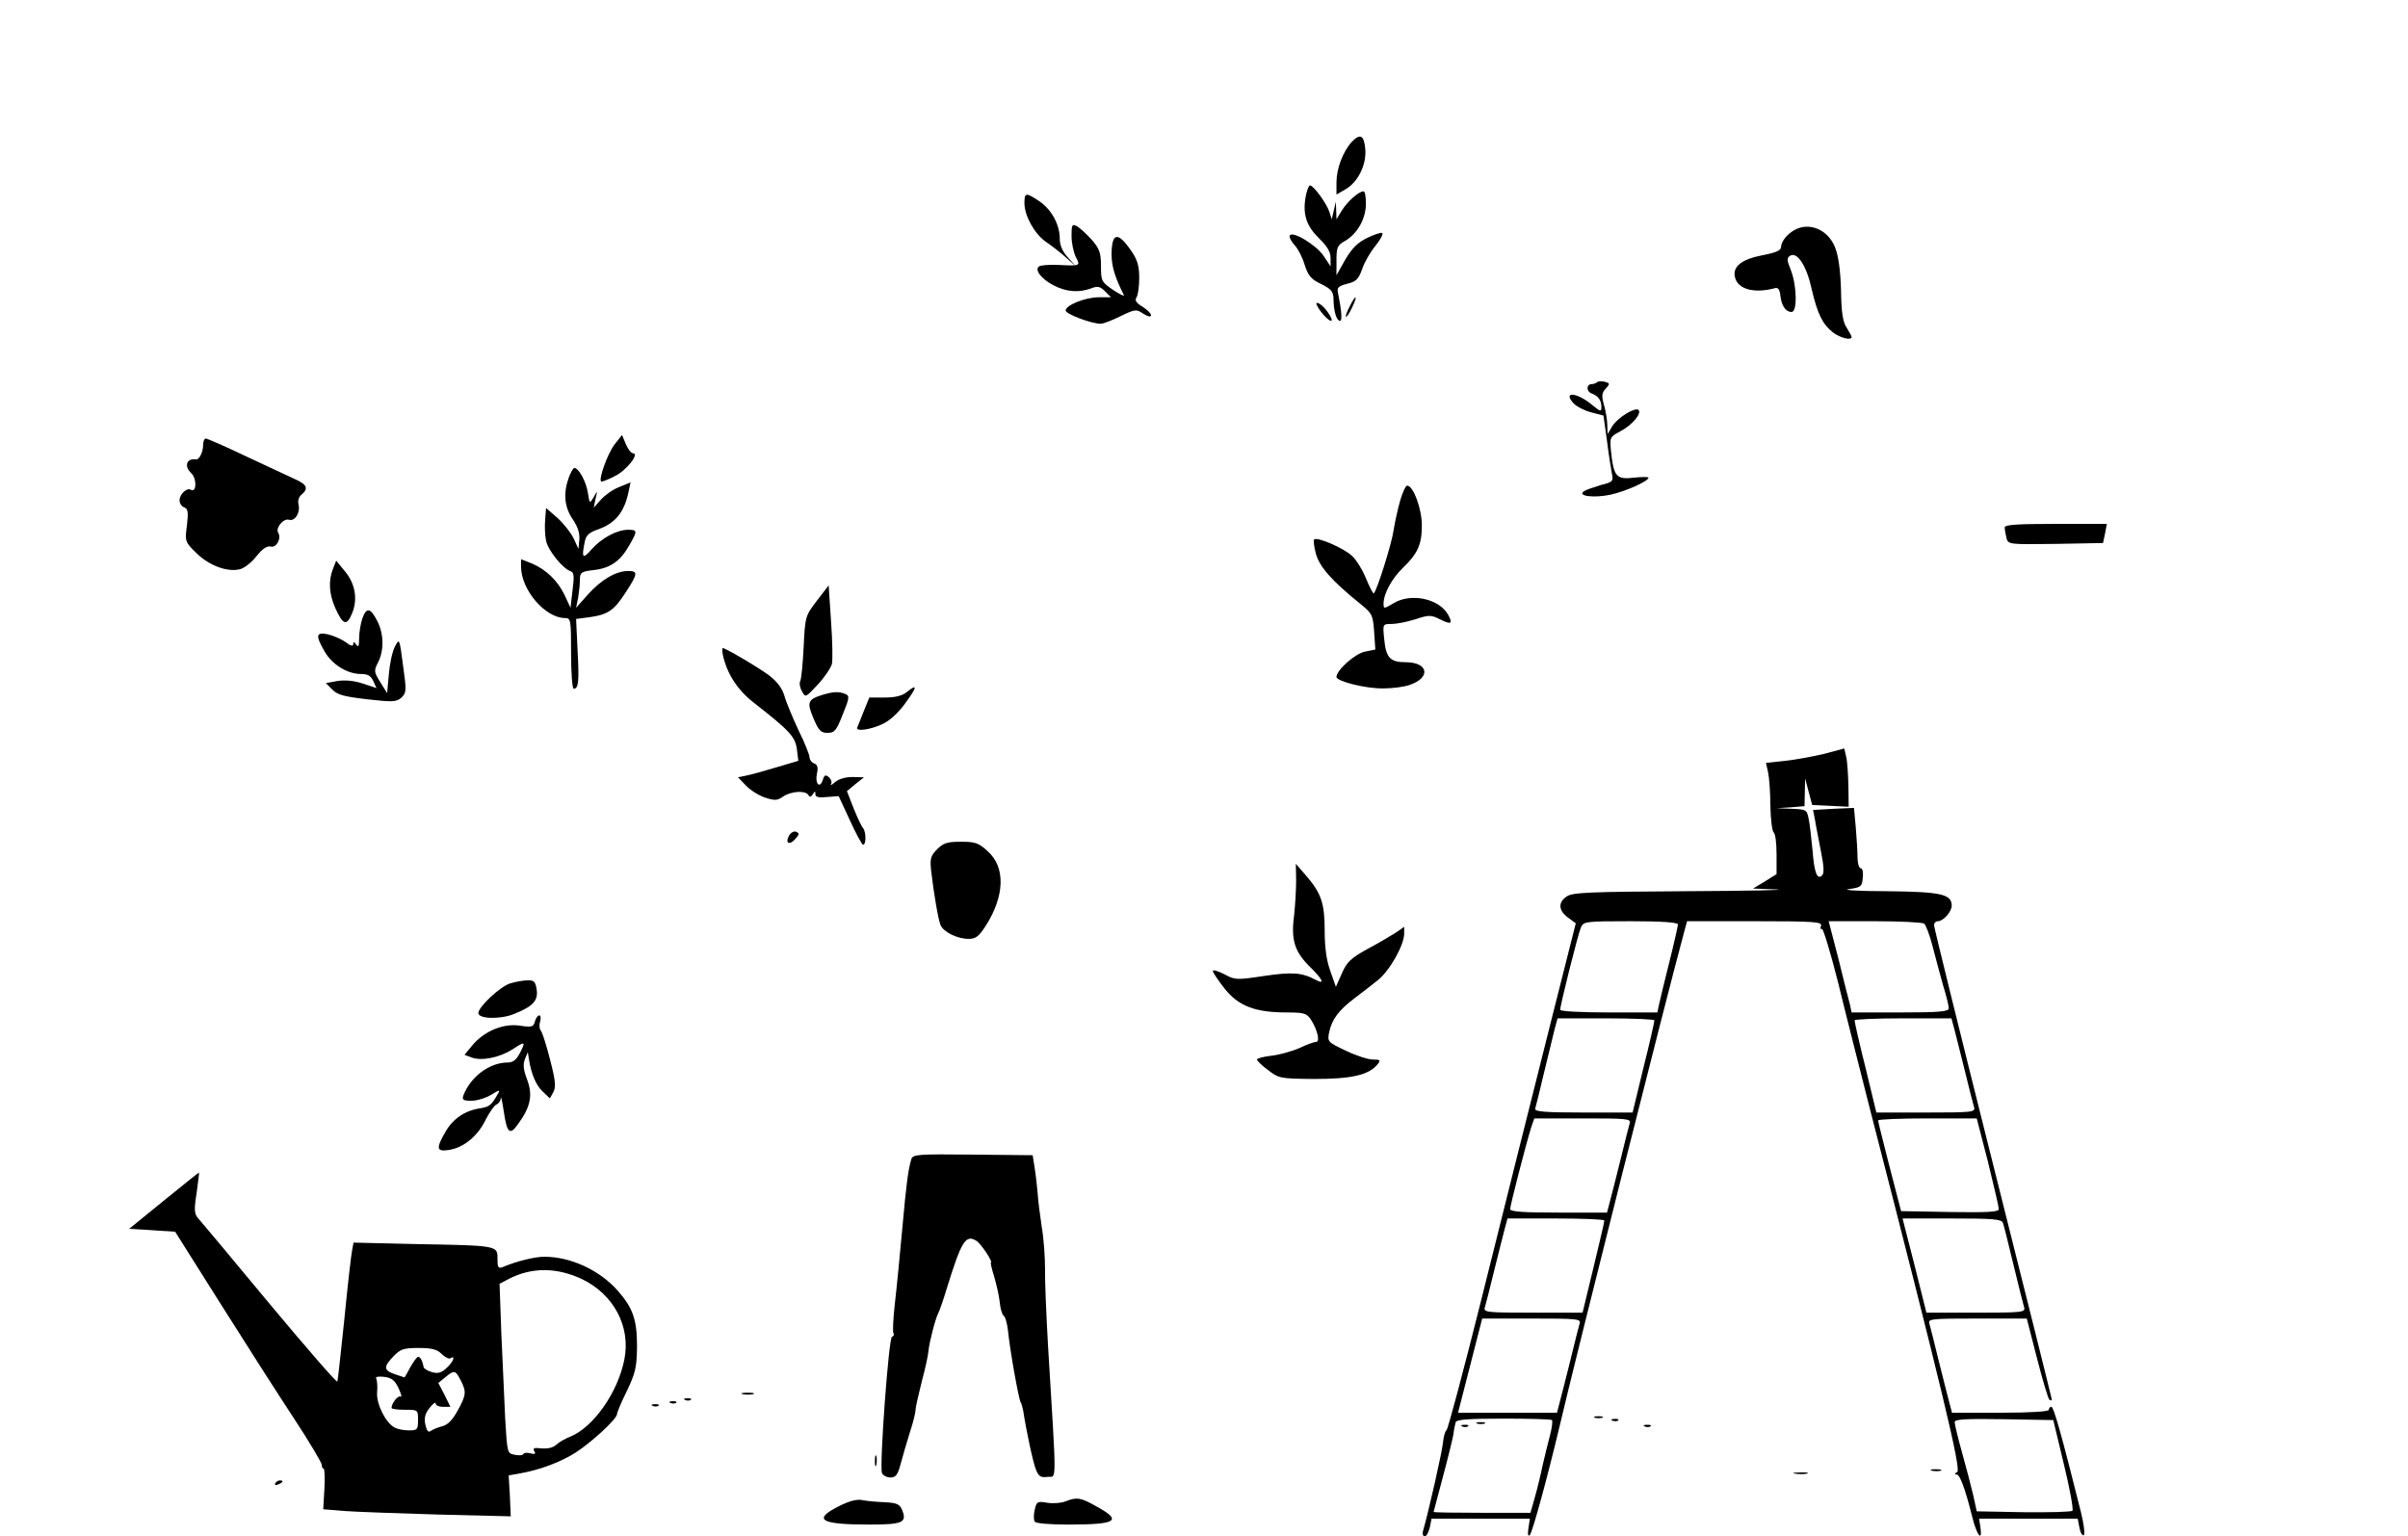 <?xml version="1.0" standalone="no"?>
<!DOCTYPE svg PUBLIC "-//W3C//DTD SVG 20010904//EN"
 "http://www.w3.org/TR/2001/REC-SVG-20010904/DTD/svg10.dtd">
<svg version="1.0" xmlns="http://www.w3.org/2000/svg"
 width="818pt" height="522pt" viewBox="0 0 818 522"
 preserveAspectRatio="xMidYMid meet">

<g transform="translate(0,522) scale(0.1,-0.1)"
fill="#000000" stroke="none">
<path d="M4592 4738 c-30 -33 -52 -91 -52 -138 l0 -41 31 18 c42 24 71 83 67
135 -4 49 -17 56 -46 26z"/>
<path d="M4435 4550 c-10 -59 3 -98 46 -140 27 -26 39 -46 39 -66 l0 -29 -24
36 c-26 38 -108 87 -115 68 -2 -6 6 -20 17 -32 11 -12 27 -42 34 -67 12 -37
22 -49 56 -65 34 -17 41 -25 42 -50 0 -41 10 -75 22 -75 8 0 6 32 -7 96 -4 17
2 22 32 30 30 7 38 16 50 49 7 22 27 57 44 78 17 21 28 41 25 45 -4 3 -26 -4
-51 -16 -33 -16 -52 -35 -75 -74 l-30 -53 0 50 c0 45 3 52 30 67 41 24 70 75
70 126 0 23 -3 42 -8 42 -16 0 -54 -34 -73 -64 l-19 -31 -1 30 -1 30 -7 -30
-7 -30 -8 25 c-10 30 -54 90 -66 90 -4 0 -11 -18 -15 -40z"/>
<path d="M3480 4530 c0 -43 34 -104 72 -131 18 -12 49 -36 68 -53 l35 -31 -28
31 c-18 20 -27 41 -27 63 0 48 -28 99 -69 127 -46 31 -51 30 -51 -6z"/>
<path d="M3640 4418 c0 -24 7 -55 14 -70 17 -32 17 -32 -61 -28 -29 1 -57 -1
-63 -5 -17 -11 7 -43 50 -65 43 -22 85 -25 126 -10 23 9 31 7 48 -10 l20 -20
-41 0 c-46 0 -113 -27 -113 -45 0 -12 88 -45 119 -45 9 0 40 12 68 26 50 24
53 24 77 8 16 -10 26 -12 26 -5 0 6 -13 19 -29 29 -22 13 -27 22 -20 32 5 8 9
38 9 66 0 39 -6 61 -26 90 -47 69 -68 65 -68 -13 1 -40 11 -74 42 -136 2 -5
-14 3 -37 18 -39 27 -41 30 -41 81 0 45 -5 59 -31 89 -18 20 -40 40 -50 46
-17 9 -19 6 -19 -33z"/>
<path d="M6095 4438 c-26 -15 -44 -39 -45 -58 0 -11 -19 -19 -62 -27 -72 -14
-104 -39 -94 -76 10 -40 65 -55 136 -36 10 3 16 -5 18 -26 4 -34 18 -55 38
-55 20 0 18 89 -2 141 -14 35 -15 42 -3 50 24 15 56 -34 73 -112 20 -86 37
-120 72 -148 24 -19 64 -29 64 -16 0 3 -8 17 -17 32 -13 19 -18 52 -19 128 -2
67 -9 116 -20 144 -24 61 -88 88 -139 59z"/>
<path d="M4585 4179 c-9 -17 -15 -33 -13 -35 3 -2 12 12 21 31 21 43 13 47 -8
4z"/>
<path d="M4476 4178 c13 -23 37 -48 46 -48 5 0 0 14 -12 30 -20 29 -49 43 -34
18z"/>
<path d="M5425 3921 c-4 -3 -12 -6 -17 -6 -20 0 -20 -25 -1 -32 22 -8 33 -23
33 -46 0 -17 -3 -16 -30 6 -52 44 -103 49 -65 7 10 -11 37 -25 60 -31 l42 -11
12 -86 c6 -48 14 -99 17 -113 5 -24 2 -27 -38 -37 -23 -7 -50 -16 -57 -21 -25
-16 32 -24 89 -12 51 11 130 46 130 58 0 3 -22 3 -50 0 -59 -7 -68 4 -77 86
-5 52 -5 52 32 72 39 20 73 61 61 72 -11 11 -71 -26 -89 -55 l-16 -27 -1 30
c0 17 -5 47 -11 68 -9 32 -8 42 6 57 15 16 14 18 -4 23 -11 2 -23 2 -26 -2z"/>
<path d="M2087 3709 c-23 -31 -54 -116 -45 -125 2 -2 23 6 46 18 40 19 86 78
62 78 -6 0 -17 14 -24 31 l-13 31 -26 -33z"/>
<path d="M690 3708 c0 -24 -13 -50 -24 -49 -32 5 -42 -23 -16 -47 19 -18 18
-68 -2 -56 -13 8 -38 -15 -38 -36 0 -10 7 -21 16 -24 13 -5 14 -16 9 -61 -7
-54 -7 -56 32 -94 42 -42 105 -66 148 -55 14 3 40 23 56 44 21 26 36 36 49 33
19 -5 37 28 25 47 -10 16 18 50 37 44 20 -6 39 24 32 53 -3 11 1 25 10 32 25
21 19 35 -22 53 -20 9 -95 44 -165 77 -71 34 -133 61 -138 61 -5 0 -9 -10 -9
-22z"/>
<path d="M1932 3597 c-19 -53 -15 -100 14 -142 17 -25 24 -48 22 -69 l-3 -31
-16 35 c-9 19 -34 51 -55 70 l-39 34 -3 -39 c-2 -22 -1 -54 3 -72 6 -32 57
-96 84 -104 11 -4 12 -18 6 -64 l-7 -60 -19 41 c-24 51 -63 88 -111 109 l-38
15 0 -25 c0 -79 82 -175 150 -175 19 0 20 -6 20 -120 0 -66 4 -120 9 -120 16
0 19 23 13 131 l-5 106 46 6 c63 9 83 23 123 85 41 63 42 72 8 72 -41 0 -91
-29 -136 -79 l-41 -46 7 34 c3 18 6 46 6 61 0 25 4 28 46 33 56 6 91 30 121
83 29 50 29 54 -3 54 -38 0 -90 -28 -124 -66 -30 -35 -35 -31 -24 23 4 23 14
33 42 43 61 21 92 57 107 128 l7 33 -39 -16 c-21 -8 -49 -28 -62 -43 l-24 -27
6 30 c7 29 7 30 -6 6 -14 -23 -14 -23 -20 15 -6 38 -31 84 -46 84 -4 0 -12
-15 -19 -33z"/>
<path d="M4756 3518 c-8 -29 -18 -74 -22 -100 -6 -44 -56 -203 -67 -214 -2 -3
-14 20 -26 49 -12 30 -34 66 -49 79 -28 26 -118 65 -128 55 -3 -3 0 -25 6 -48
12 -45 56 -94 149 -169 42 -34 45 -39 49 -97 l4 -60 -35 -7 c-33 -6 -97 -63
-97 -86 0 -15 100 -40 159 -39 31 0 71 5 90 12 73 25 63 77 -14 77 -53 0 -67
15 -73 80 -5 50 -5 50 26 50 16 0 52 7 80 16 46 15 53 15 83 0 38 -19 45 -16
29 14 -30 56 -127 77 -187 40 -32 -19 -33 -19 -33 -1 0 34 28 85 65 121 51 49
65 80 65 145 0 56 -29 135 -50 135 -5 0 -16 -24 -24 -52z"/>
<path d="M6810 3428 c0 -7 3 -23 6 -36 6 -22 7 -22 167 -20 l161 3 7 33 6 32
-173 0 c-133 0 -174 -3 -174 -12z"/>
<path d="M1131 3287 c-16 -41 -13 -86 8 -133 26 -58 39 -62 57 -18 20 48 11
102 -26 145 l-28 34 -11 -28z"/>
<path d="M2775 3179 c-39 -51 -40 -53 -45 -158 -3 -58 -8 -111 -12 -116 -3 -6
-1 -21 6 -33 12 -23 12 -23 54 22 23 25 44 56 48 70 3 13 2 79 -3 146 l-8 121
-40 -52z"/>
<path d="M1231 3119 c-6 -18 -11 -48 -11 -68 0 -27 -3 -32 -10 -21 -7 10 -10
11 -10 2 0 -9 -9 -7 -27 7 -16 11 -43 22 -60 26 -40 8 -42 -4 -10 -59 25 -44
77 -76 123 -76 23 0 34 -6 42 -24 l11 -24 -48 16 c-31 10 -61 12 -86 8 l-38
-7 22 -22 c17 -18 41 -24 119 -33 87 -10 99 -9 116 6 17 17 17 24 5 110 -12
91 -12 92 -27 64 -9 -16 -18 -58 -21 -94 l-6 -65 -23 37 c-22 35 -22 39 -8 67
21 40 20 98 -2 140 -23 46 -37 49 -51 10z"/>
<path d="M2456 2993 c14 -63 50 -118 104 -160 123 -96 141 -116 147 -158 l5
-40 -74 -22 c-40 -12 -86 -25 -102 -28 l-29 -6 27 -28 c15 -16 44 -34 65 -41
34 -11 42 -10 62 4 27 18 75 21 85 5 4 -8 9 -7 15 2 7 12 9 12 9 0 0 -9 11
-12 39 -9 l40 3 38 -82 c21 -46 41 -83 45 -83 11 0 10 44 0 56 -5 5 -19 35
-32 67 l-23 59 29 24 29 23 -39 1 c-24 0 -47 -7 -59 -17 -11 -10 -17 -13 -14
-7 4 7 0 17 -7 23 -11 10 -16 8 -21 -9 -10 -31 -27 -13 -20 21 5 21 2 31 -9
35 -9 3 -16 13 -16 21 0 8 -16 49 -37 91 -20 43 -42 95 -48 117 -8 27 -25 49
-52 70 -34 25 -125 80 -156 93 -4 2 -5 -9 -1 -25z"/>
<path d="M3081 2869 c-16 -13 -39 -19 -76 -19 l-52 0 -19 -47 c-11 -27 -20
-51 -22 -55 -6 -14 43 -8 84 11 25 11 55 38 78 70 42 57 44 70 7 40z"/>
<path d="M2797 2860 c-53 -16 -57 -25 -34 -80 18 -42 25 -50 48 -50 24 0 30 7
52 63 23 56 23 63 9 69 -22 9 -41 8 -75 -2z"/>
<path d="M6198 2659 c-37 -9 -97 -20 -133 -24 l-66 -7 7 -31 c4 -18 8 -69 8
-115 1 -46 6 -86 11 -90 6 -4 10 -37 10 -75 l0 -67 -40 -25 -40 -24 80 -3 c44
-2 -93 -5 -305 -6 -331 -2 -389 -4 -408 -18 -30 -20 -28 -48 5 -72 l26 -19
-73 -289 c-110 -437 -134 -533 -250 -998 -59 -235 -111 -431 -116 -435 -5 -3
-10 -22 -12 -41 -2 -28 -48 -232 -68 -302 -3 -10 0 -18 6 -18 6 0 13 14 17 30
l6 30 167 0 167 0 -5 -33 c-3 -21 -1 -29 5 -22 9 9 60 197 100 365 57 244 363
1459 424 1683 l10 37 230 0 c205 0 230 -2 225 -16 -3 -8 -2 -13 3 -10 4 3 29
-79 55 -182 25 -103 75 -299 110 -437 245 -951 308 -1217 295 -1226 -9 -5 -10
-9 -2 -9 11 0 29 -49 53 -145 15 -60 34 -86 28 -37 l-5 32 167 0 168 0 6 -31
c3 -17 10 -28 15 -25 4 3 0 38 -10 78 -66 265 -93 358 -100 358 -5 0 -9 -4 -9
-10 0 -6 -62 -10 -165 -10 l-164 0 -10 38 c-5 20 -22 84 -36 142 -14 58 -28
113 -31 123 -5 16 7 17 163 17 l168 0 35 -136 c19 -74 38 -138 42 -140 5 -3 8
-3 8 1 0 3 -90 364 -200 801 -110 438 -200 803 -200 810 0 8 6 14 13 14 18 0
47 32 47 53 0 39 -36 47 -220 49 -96 0 -155 4 -130 7 42 6 45 8 48 39 2 18 -1
32 -7 32 -6 0 -11 17 -11 38 0 20 -3 66 -6 102 l-6 65 -69 -3 -70 -4 7 -36 c3
-20 13 -68 20 -106 10 -49 11 -73 4 -80 -17 -17 -27 8 -33 87 -4 40 -9 87 -13
105 -6 31 -8 32 -58 34 l-51 2 48 3 47 4 1 47 1 47 12 -45 12 -45 62 -3 62 -3
-1 73 c-1 40 -4 85 -8 99 l-6 26 -67 -18z m-498 -580 c0 -5 -13 -63 -29 -127
-16 -64 -32 -129 -35 -144 l-6 -28 -165 0 c-95 0 -165 4 -165 9 0 16 60 255
70 279 9 21 13 22 170 22 106 0 160 -4 160 -11z m836 3 c6 -4 19 -38 29 -77
10 -38 26 -99 36 -134 11 -35 19 -69 19 -77 0 -11 -31 -14 -165 -14 l-165 0
-6 28 c-4 15 -22 84 -39 155 l-33 127 156 0 c87 0 162 -4 168 -8z m-916 -329
c0 -5 -16 -77 -37 -160 l-37 -153 -168 0 c-129 0 -166 3 -163 13 2 6 16 62 30
122 15 61 31 127 36 148 l10 37 164 0 c91 0 165 -3 165 -7z m1019 -30 c5 -21
22 -85 36 -143 14 -58 28 -113 31 -122 5 -17 -7 -18 -163 -18 l-169 0 -37 153
c-21 83 -37 155 -37 160 0 4 74 7 165 7 l164 0 10 -37z m-1103 -320 c-3 -10
-17 -65 -31 -123 -14 -58 -31 -122 -36 -142 l-10 -38 -164 0 c-119 0 -165 3
-165 12 0 12 53 218 71 276 l11 32 164 0 c153 0 165 -1 160 -17z m1217 -130
c20 -82 37 -154 37 -161 0 -10 -37 -12 -166 -10 l-166 3 -39 150 c-21 83 -39
153 -39 158 0 4 75 7 168 7 l167 0 38 -147z m-1303 -200 c0 -5 -17 -77 -37
-160 l-37 -153 -169 0 c-156 0 -168 1 -163 18 3 9 17 64 31 122 14 58 31 122
36 143 l10 37 164 0 c91 0 165 -3 165 -7z m1354 -8 c3 -8 19 -72 36 -143 17
-70 33 -135 36 -144 5 -17 -7 -18 -163 -18 l-169 0 -40 160 -41 160 167 0
c140 0 169 -2 174 -15z m-1438 -342 c-3 -10 -17 -65 -31 -123 -14 -58 -31
-122 -36 -142 l-10 -38 -168 0 -168 0 41 160 41 160 168 0 c156 0 168 -1 163
-17z m-94 -328 c3 -3 0 -27 -7 -53 -7 -26 -18 -72 -25 -102 -6 -30 -18 -79
-26 -107 l-15 -53 -164 0 c-91 0 -165 1 -165 3 0 1 14 54 31 117 17 63 33 129
36 145 2 17 6 36 8 43 3 9 45 12 163 12 87 0 161 -2 164 -5z m1739 -150 c20
-82 33 -153 29 -158 -3 -4 -78 -6 -166 -5 l-159 3 -12 55 c-7 30 -24 95 -38
145 -14 50 -25 96 -25 103 0 10 37 12 167 10 l168 -3 36 -150z"/>
<path d="M5018 383 c6 -2 18 -2 25 0 6 3 1 5 -13 5 -14 0 -19 -2 -12 -5z"/>
<path d="M4968 373 c7 -3 16 -2 19 1 4 3 -2 6 -13 5 -11 0 -14 -3 -6 -6z"/>
<path d="M2680 2380 c-14 -26 3 -33 22 -10 14 15 14 19 2 24 -7 3 -18 -3 -24
-14z"/>
<path d="M3184 2335 c-23 -23 -25 -32 -21 -73 9 -77 24 -166 32 -185 10 -24
57 -47 95 -47 25 0 35 8 59 45 64 101 67 198 7 252 -31 29 -43 33 -91 33 -47
0 -60 -4 -81 -25z"/>
<path d="M4403 2230 c0 -30 -3 -85 -7 -121 -11 -83 2 -123 54 -174 44 -43 52
-62 19 -44 -47 25 -80 27 -175 13 -93 -14 -99 -14 -135 6 -22 11 -39 16 -39
11 0 -5 18 -32 40 -60 47 -59 103 -81 211 -81 59 0 68 -3 82 -24 22 -34 32
-76 18 -76 -7 0 -32 -9 -57 -21 -25 -11 -68 -23 -95 -26 -27 -3 -49 -9 -49
-13 0 -4 17 -21 38 -36 36 -28 41 -29 157 -30 125 0 184 13 214 49 12 15 10
17 -15 17 -16 0 -57 13 -92 30 -62 29 -63 31 -57 62 9 44 33 76 86 116 24 18
60 46 80 62 40 32 89 119 89 158 l0 23 -27 -19 c-16 -10 -59 -36 -97 -56 -58
-32 -71 -45 -88 -84 l-20 -45 -19 54 c-13 36 -19 80 -19 137 0 94 -12 128 -65
189 l-33 38 1 -55z"/>
<path d="M1734 1879 c-33 -9 -109 -80 -109 -101 0 -20 73 -22 119 -4 66 26 85
46 79 84 -4 27 -9 32 -32 31 -14 0 -40 -5 -57 -10z"/>
<path d="M1817 1749 c-5 -18 -10 -20 -50 -14 -56 9 -121 -18 -161 -65 l-28
-34 24 -9 c34 -13 97 0 141 29 41 27 44 26 22 -16 -11 -21 -23 -30 -40 -30
-62 0 -126 -48 -151 -112 -5 -15 0 -18 27 -18 19 0 49 9 67 20 29 18 32 18 23
3 -22 -39 -29 -44 -62 -49 -51 -8 -91 -36 -116 -80 -33 -57 -30 -68 13 -61 50
8 98 48 124 103 13 25 29 48 36 51 8 3 15 13 15 22 1 9 5 -11 10 -43 11 -77
21 -85 49 -45 43 59 50 98 31 150 -13 34 -15 52 -8 70 l10 24 4 -25 c8 -50 24
-88 47 -109 l24 -23 12 22 c9 17 7 39 -11 108 -12 48 -26 92 -31 99 -6 7 -7
21 -3 33 3 11 2 20 -3 20 -5 0 -12 -9 -15 -21z"/>
<path d="M3096 1282 c-11 -36 -17 -82 -31 -237 -8 -88 -19 -202 -25 -253 -6
-52 -8 -97 -5 -102 3 -5 1 -10 -5 -12 -11 -3 -43 -439 -34 -463 4 -8 16 -15
29 -15 18 0 25 9 35 48 7 26 21 74 31 106 11 33 19 66 19 75 0 9 10 52 21 96
12 44 22 91 23 105 3 30 23 109 34 130 4 8 16 42 26 75 52 169 66 192 103 169
16 -10 58 -74 49 -74 -2 0 3 -21 11 -47 8 -27 17 -66 19 -87 2 -22 8 -42 13
-46 6 -3 12 -26 15 -50 6 -63 36 -232 43 -244 3 -5 7 -19 9 -30 9 -61 33 -175
43 -199 9 -23 16 -28 39 -25 32 4 32 -46 2 448 -6 107 -11 224 -10 260 0 36
-4 99 -11 140 -6 41 -13 93 -14 115 -2 22 -6 60 -10 85 l-7 45 -203 2 c-185 2
-204 1 -209 -15z"/>
<path d="M557 1141 l-118 -96 78 -5 78 -5 155 -246 c85 -135 197 -310 249
-389 52 -79 94 -150 94 -157 0 -7 3 -13 6 -13 4 0 5 -31 3 -69 l-4 -69 73 -6
c41 -3 184 -8 319 -12 l245 -6 -3 70 -4 69 39 7 c68 12 137 38 189 71 54 35
139 113 140 130 0 6 15 42 34 80 29 61 33 80 34 150 0 91 -14 131 -65 189 -61
70 -160 116 -250 116 -32 0 -94 -15 -141 -35 -15 -6 -18 -2 -18 28 0 45 3 45
-277 50 l-212 5 -5 -27 c-3 -14 -15 -118 -26 -231 -12 -113 -22 -209 -24 -214
-1 -6 -105 114 -231 265 -125 151 -235 282 -243 291 -12 14 -13 29 -4 85 5 37
9 69 8 69 0 1 -54 -42 -119 -95z m1420 -267 c108 -52 166 -161 144 -273 -22
-112 -105 -230 -183 -262 -18 -7 -39 -19 -46 -26 -14 -13 -32 -17 -66 -13 -12
1 -16 -2 -11 -11 6 -9 2 -11 -13 -7 -12 3 -22 2 -24 -2 -2 -5 -15 -6 -29 -3
-26 5 -26 5 -33 126 -3 67 -9 197 -13 288 l-6 167 32 17 c78 40 163 39 248 -1z
m-477 -254 c12 -12 25 -18 30 -15 19 12 10 -12 -13 -33 -17 -16 -29 -20 -50
-14 -14 4 -27 12 -28 17 -3 19 -11 35 -18 35 -5 0 -16 -16 -27 -35 -10 -19
-19 -35 -20 -35 0 0 -15 5 -33 11 -38 13 -39 25 -4 61 23 24 34 28 85 28 45 0
63 -5 78 -20z m65 -90 c20 -39 19 -50 -11 -104 -17 -31 -34 -48 -52 -52 -15
-4 -32 -11 -39 -16 -8 -6 -13 0 -18 21 -5 23 -1 38 14 57 12 15 21 22 21 15 0
-6 11 -11 25 -11 l25 0 -20 41 -21 40 23 19 c31 26 35 25 53 -10z m-211 -27
c9 -19 12 -32 7 -28 -9 5 -31 -23 -31 -39 0 -3 20 -6 45 -6 45 0 45 0 45 -35
0 -32 -2 -35 -31 -35 -17 0 -39 4 -49 10 -30 16 -62 80 -59 119 2 20 0 41 -3
47 -4 6 6 8 26 6 26 -3 37 -11 50 -39z"/>
<path d="M2523 483 c9 -2 25 -2 35 0 9 3 1 5 -18 5 -19 0 -27 -2 -17 -5z"/>
<path d="M2328 463 c7 -3 16 -2 19 1 4 3 -2 6 -13 5 -11 0 -14 -3 -6 -6z"/>
<path d="M2278 453 c7 -3 16 -2 19 1 4 3 -2 6 -13 5 -11 0 -14 -3 -6 -6z"/>
<path d="M2218 443 c7 -3 16 -2 19 1 4 3 -2 6 -13 5 -11 0 -14 -3 -6 -6z"/>
<path d="M5418 403 c6 -2 18 -2 25 0 6 3 1 5 -13 5 -14 0 -19 -2 -12 -5z"/>
<path d="M5478 393 c7 -3 16 -2 19 1 4 3 -2 6 -13 5 -11 0 -14 -3 -6 -6z"/>
<path d="M5588 373 c7 -3 16 -2 19 1 4 3 -2 6 -13 5 -11 0 -14 -3 -6 -6z"/>
<path d="M2972 255 c0 -16 2 -22 5 -12 2 9 2 23 0 30 -3 6 -5 -1 -5 -18z"/>
<path d="M6563 223 c9 -2 23 -2 30 0 6 3 -1 5 -18 5 -16 0 -22 -2 -12 -5z"/>
<path d="M6098 213 c12 -2 30 -2 40 0 9 3 -1 5 -23 4 -22 0 -30 -2 -17 -4z"/>
<path d="M935 180 c-3 -6 1 -7 9 -4 18 7 21 14 7 14 -6 0 -13 -4 -16 -10z"/>
<path d="M2853 104 c-95 -47 -68 -64 100 -64 116 0 130 7 110 53 -8 17 -19 21
-59 23 -27 1 -60 4 -74 7 -17 4 -43 -2 -77 -19z"/>
<path d="M3620 119 c-14 -6 -42 -8 -62 -5 -34 6 -37 4 -43 -24 -4 -16 -4 -34
0 -40 4 -6 51 -10 113 -10 167 0 186 13 96 62 -53 30 -66 32 -104 17z"/>
</g>
</svg>

